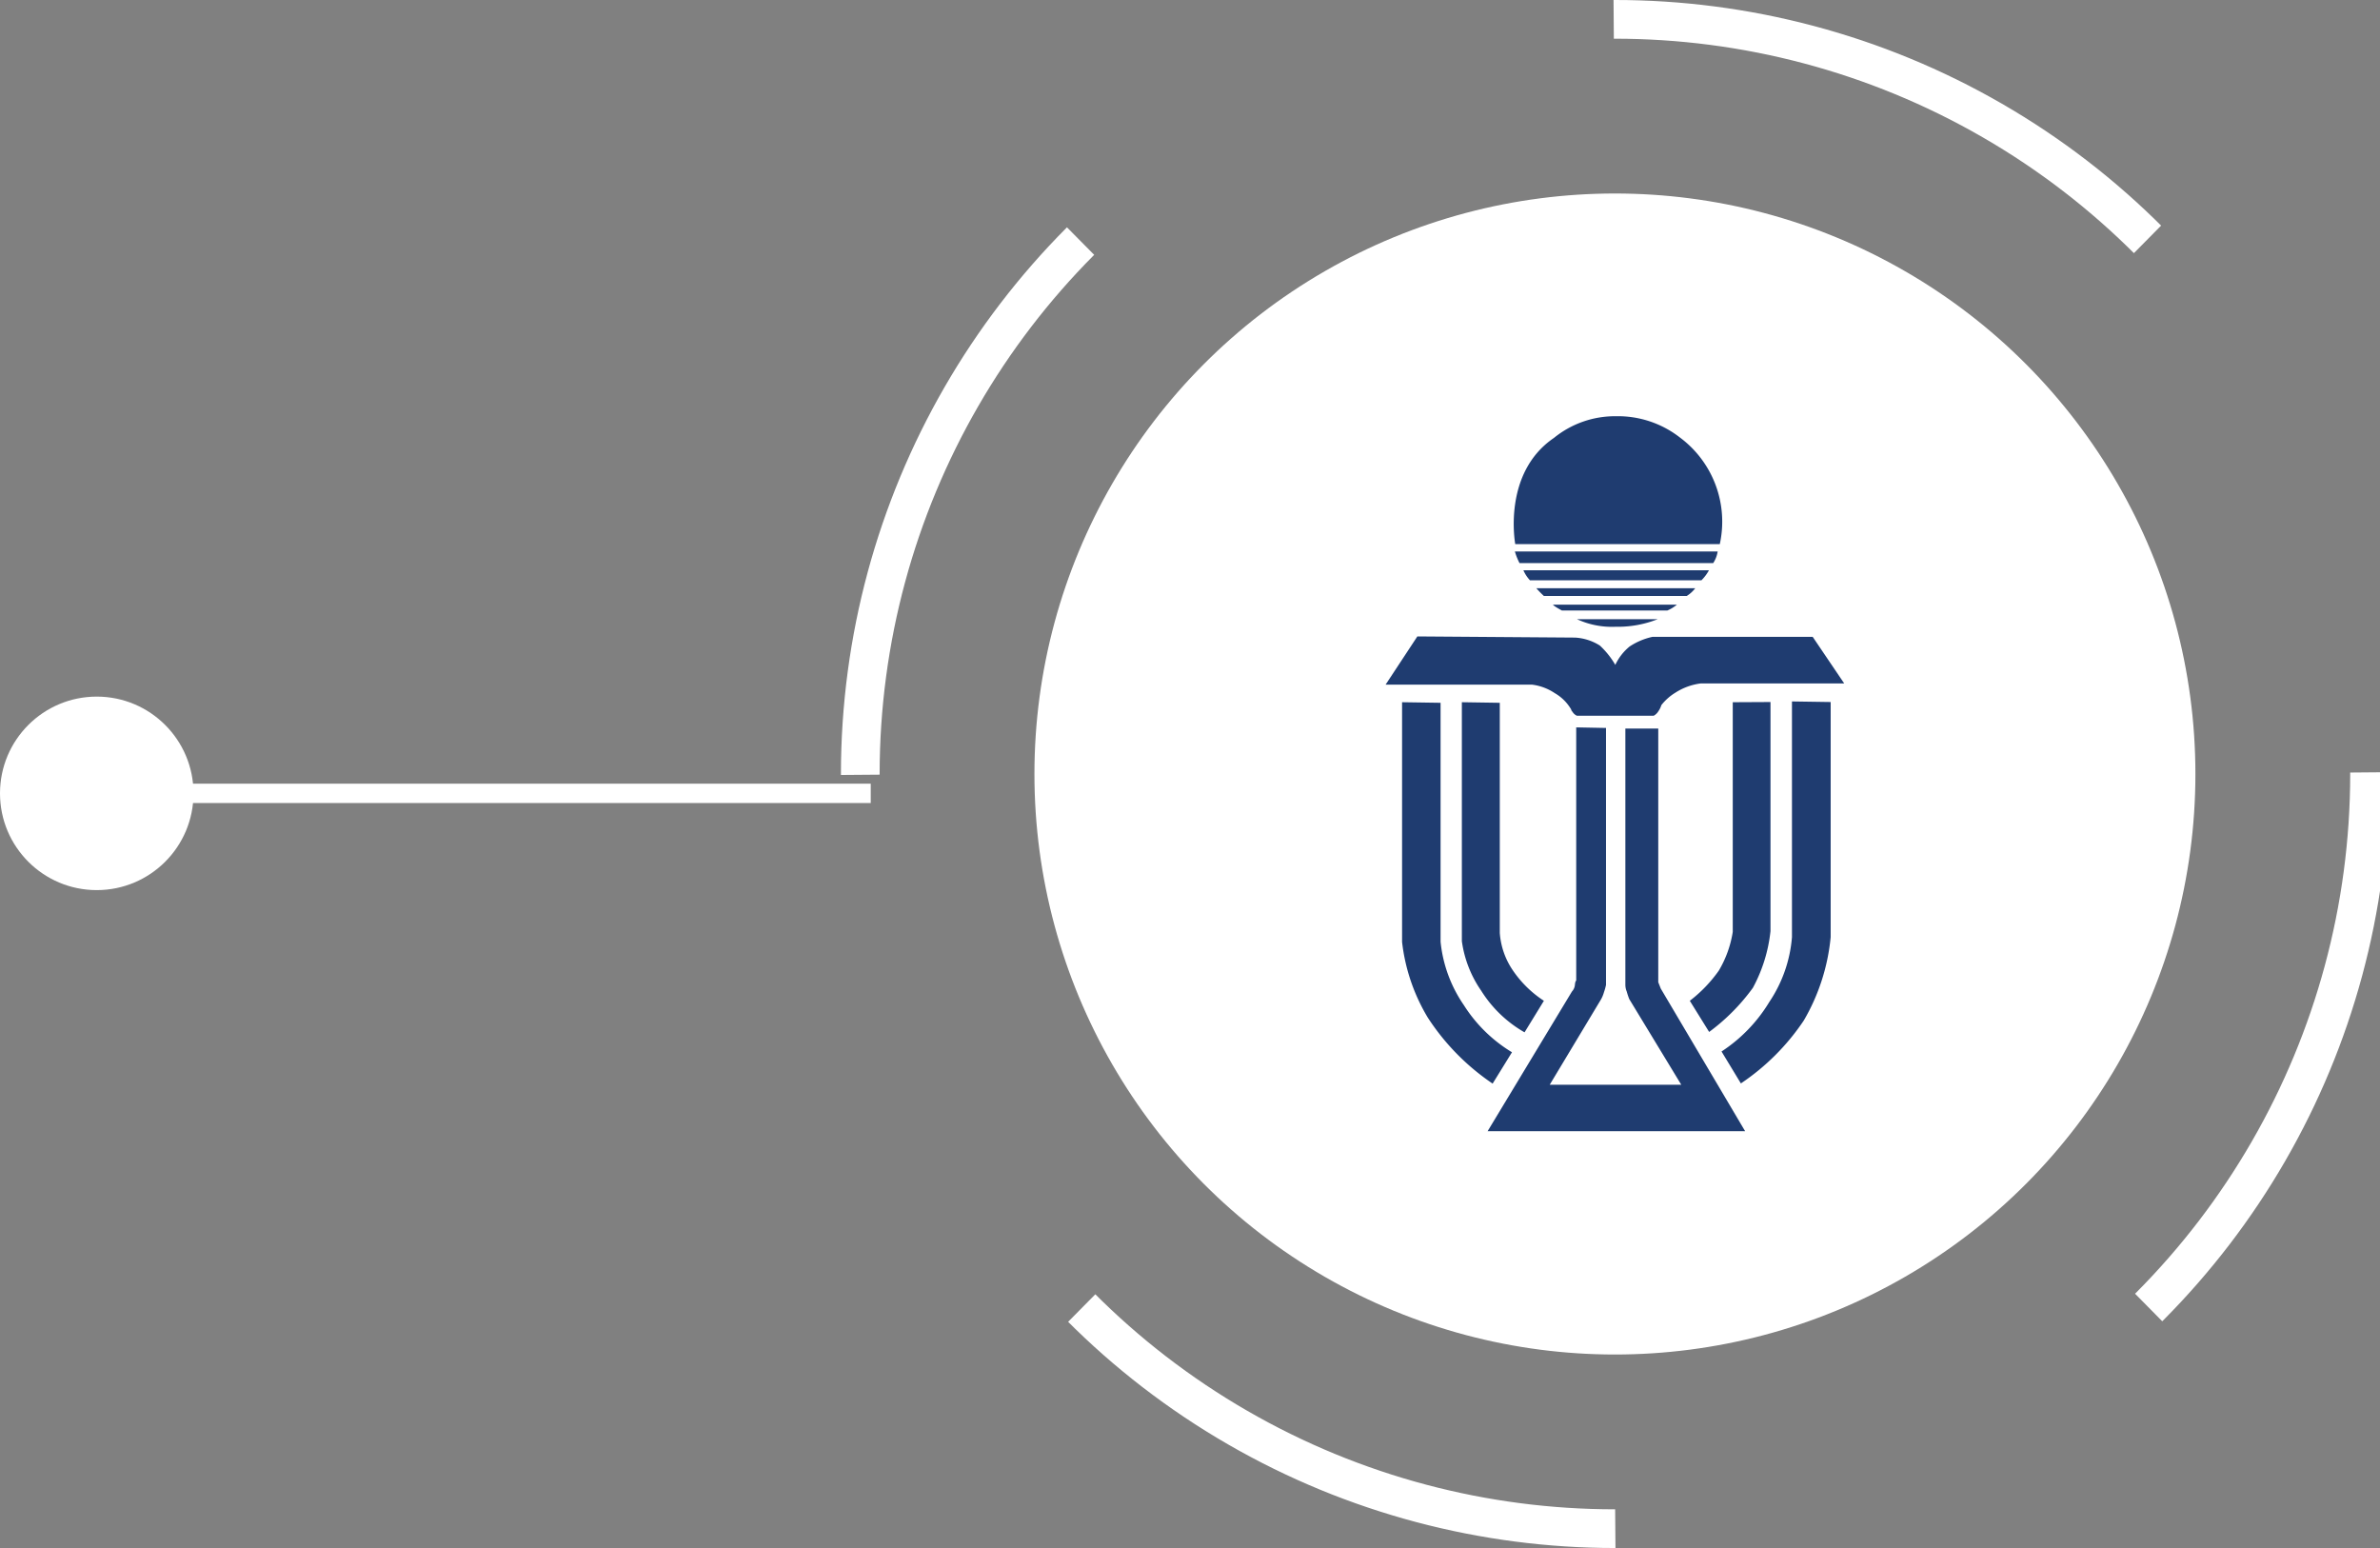 <svg id="el_SwoV7n594" data-name="Layer 1" xmlns="http://www.w3.org/2000/svg" viewBox="0 0 123 80"><rect x="0" y="0" width="123" height="80" fill="#808080" stroke="none"/><style>@-webkit-keyframes el_9WTBTw79Cc_dMEJaVu33_Animation{0%{-webkit-transform: translate(83.46px, 40px) rotate(0deg) translate(-83.46px, -40px);transform: translate(83.46px, 40px) rotate(0deg) translate(-83.46px, -40px);}100%{-webkit-transform: translate(83.46px, 40px) rotate(360deg) translate(-83.46px, -40px);transform: translate(83.46px, 40px) rotate(360deg) translate(-83.46px, -40px);}}@keyframes el_9WTBTw79Cc_dMEJaVu33_Animation{0%{-webkit-transform: translate(83.46px, 40px) rotate(0deg) translate(-83.46px, -40px);transform: translate(83.46px, 40px) rotate(0deg) translate(-83.46px, -40px);}100%{-webkit-transform: translate(83.46px, 40px) rotate(360deg) translate(-83.46px, -40px);transform: translate(83.46px, 40px) rotate(360deg) translate(-83.46px, -40px);}}#el_SwoV7n594 *{-webkit-animation-duration: 1.5s;animation-duration: 1.5s;-webkit-animation-iteration-count: infinite;animation-iteration-count: infinite;-webkit-animation-timing-function: cubic-bezier(0, 0, 1, 1);animation-timing-function: cubic-bezier(0, 0, 1, 1);}#el_0C2y5F99SC{fill: none;}#el_ZGh4uinJOI{fill: #fff;}#el_9WTBTw79Cc{fill: none;stroke: #fff;stroke-width: 2;}#el_mWSaQfqGDR{fill: none;stroke: #fff;}#el_SVJ284Jbn8{fill: #fff;}#el_8TK4kbkHoa{fill: #1f3c70;}#el_9WTBTw79Cc_dMEJaVu33{-webkit-animation-name: el_9WTBTw79Cc_dMEJaVu33_Animation;animation-name: el_9WTBTw79Cc_dMEJaVu33_Animation;}</style>
  <title>pin</title>
  <rect x="-706.27" y="-2060.42" width="1440" height="5505" id="el_0C2y5F99SC"/>
  <g id="el_PtCCFHLL2N">
    <circle cx="83.46" cy="40" r="30" id="el_ZGh4uinJOI"/>
    <g id="el_9WTBTw79Cc_dMEJaVu33" data-animator-group="true" data-animator-type="1"><circle cx="83.46" cy="40" r="39" stroke-miterlimit="10" stroke-dasharray="30.62 30.62" id="el_9WTBTw79Cc"/></g>
    <line x1="45" y1="41" x2="5" y2="41" stroke-miterlimit="10" id="el_mWSaQfqGDR"/>
    <circle cx="5" cy="41" r="5" id="el_SVJ284Jbn8"/>
    <path d="M78.53,29.1a3.39,3.39,0,0,1-.24-.6H88.77a1.52,1.52,0,0,1-.23.6Zm9.4.89a2.23,2.23,0,0,0,.39-.52H78.73a1.82,1.82,0,0,0,.34.52Zm-.76.81a1.62,1.62,0,0,0,.44-.4H79.4a5.16,5.16,0,0,0,.39.4Zm-1,.75a1.93,1.93,0,0,0,.49-.3h-6.4s0,.05.46.3ZM81.5,32a4.31,4.31,0,0,0,2,.39A5.59,5.59,0,0,0,85.67,32Zm-8.25.89-1.64,2.49h7.55a2.7,2.7,0,0,1,1.19.44,2.31,2.31,0,0,1,.81.78c.08.11,0,.06.11.19a.51.51,0,0,0,.23.2h3.87s0,0,.09,0a.63.63,0,0,0,.25-.24,1.09,1.09,0,0,0,.15-.31,2.71,2.71,0,0,1,.72-.64,3.15,3.15,0,0,1,1.31-.48h7.42l-1.63-2.41H85.41a3.47,3.47,0,0,0-1.19.5,2.71,2.71,0,0,0-.74.95,4.32,4.32,0,0,0-.8-1,2.68,2.68,0,0,0-1.28-.41Zm2.3,3.4V48.64a5.91,5.91,0,0,0,1,2.56,6.36,6.36,0,0,0,2.24,2.15l1-1.63a5.68,5.68,0,0,1-1.61-1.58,3.92,3.92,0,0,1-.67-1.93V36.32Zm14,0V48.16a5.61,5.61,0,0,1-.72,2,7.15,7.15,0,0,1-1.5,1.56l1,1.61a10.44,10.44,0,0,0,2.26-2.28,7.88,7.88,0,0,0,.91-2.93V36.28Zm-17.09,0V48.68a9.71,9.71,0,0,0,1.33,3.91A12,12,0,0,0,77.14,56l1-1.62a7.59,7.59,0,0,1-2.49-2.44,7,7,0,0,1-1.2-3.27V36.32Zm9,1.3V50.68s-.05,0-.07.24a.58.58,0,0,1-.15.32l-4.36,7.22H90.19l-4.36-7.37-.13-.33,0-.34V37.65H84V50.9a.93.93,0,0,0,.07.34,4.06,4.06,0,0,0,.13.39l2.69,4.43H80.09l2.65-4.41a1.66,1.66,0,0,0,.15-.36A3.2,3.2,0,0,0,83,50.9V37.62Zm11.15-1.34V48.43a7,7,0,0,1-1.17,3.35,8,8,0,0,1-2.47,2.56l1,1.65a11.85,11.85,0,0,0,3.25-3.25,10.49,10.49,0,0,0,1.39-4.31V36.28Zm-3.73-8.13a5.42,5.42,0,0,0-2.06-5.51,5.22,5.22,0,0,0-3.32-1.1,5,5,0,0,0-3.19,1.12c-2.69,1.83-2,5.49-2,5.49Z" fill-rule="evenodd" id="el_8TK4kbkHoa"/>
  </g>
</svg>